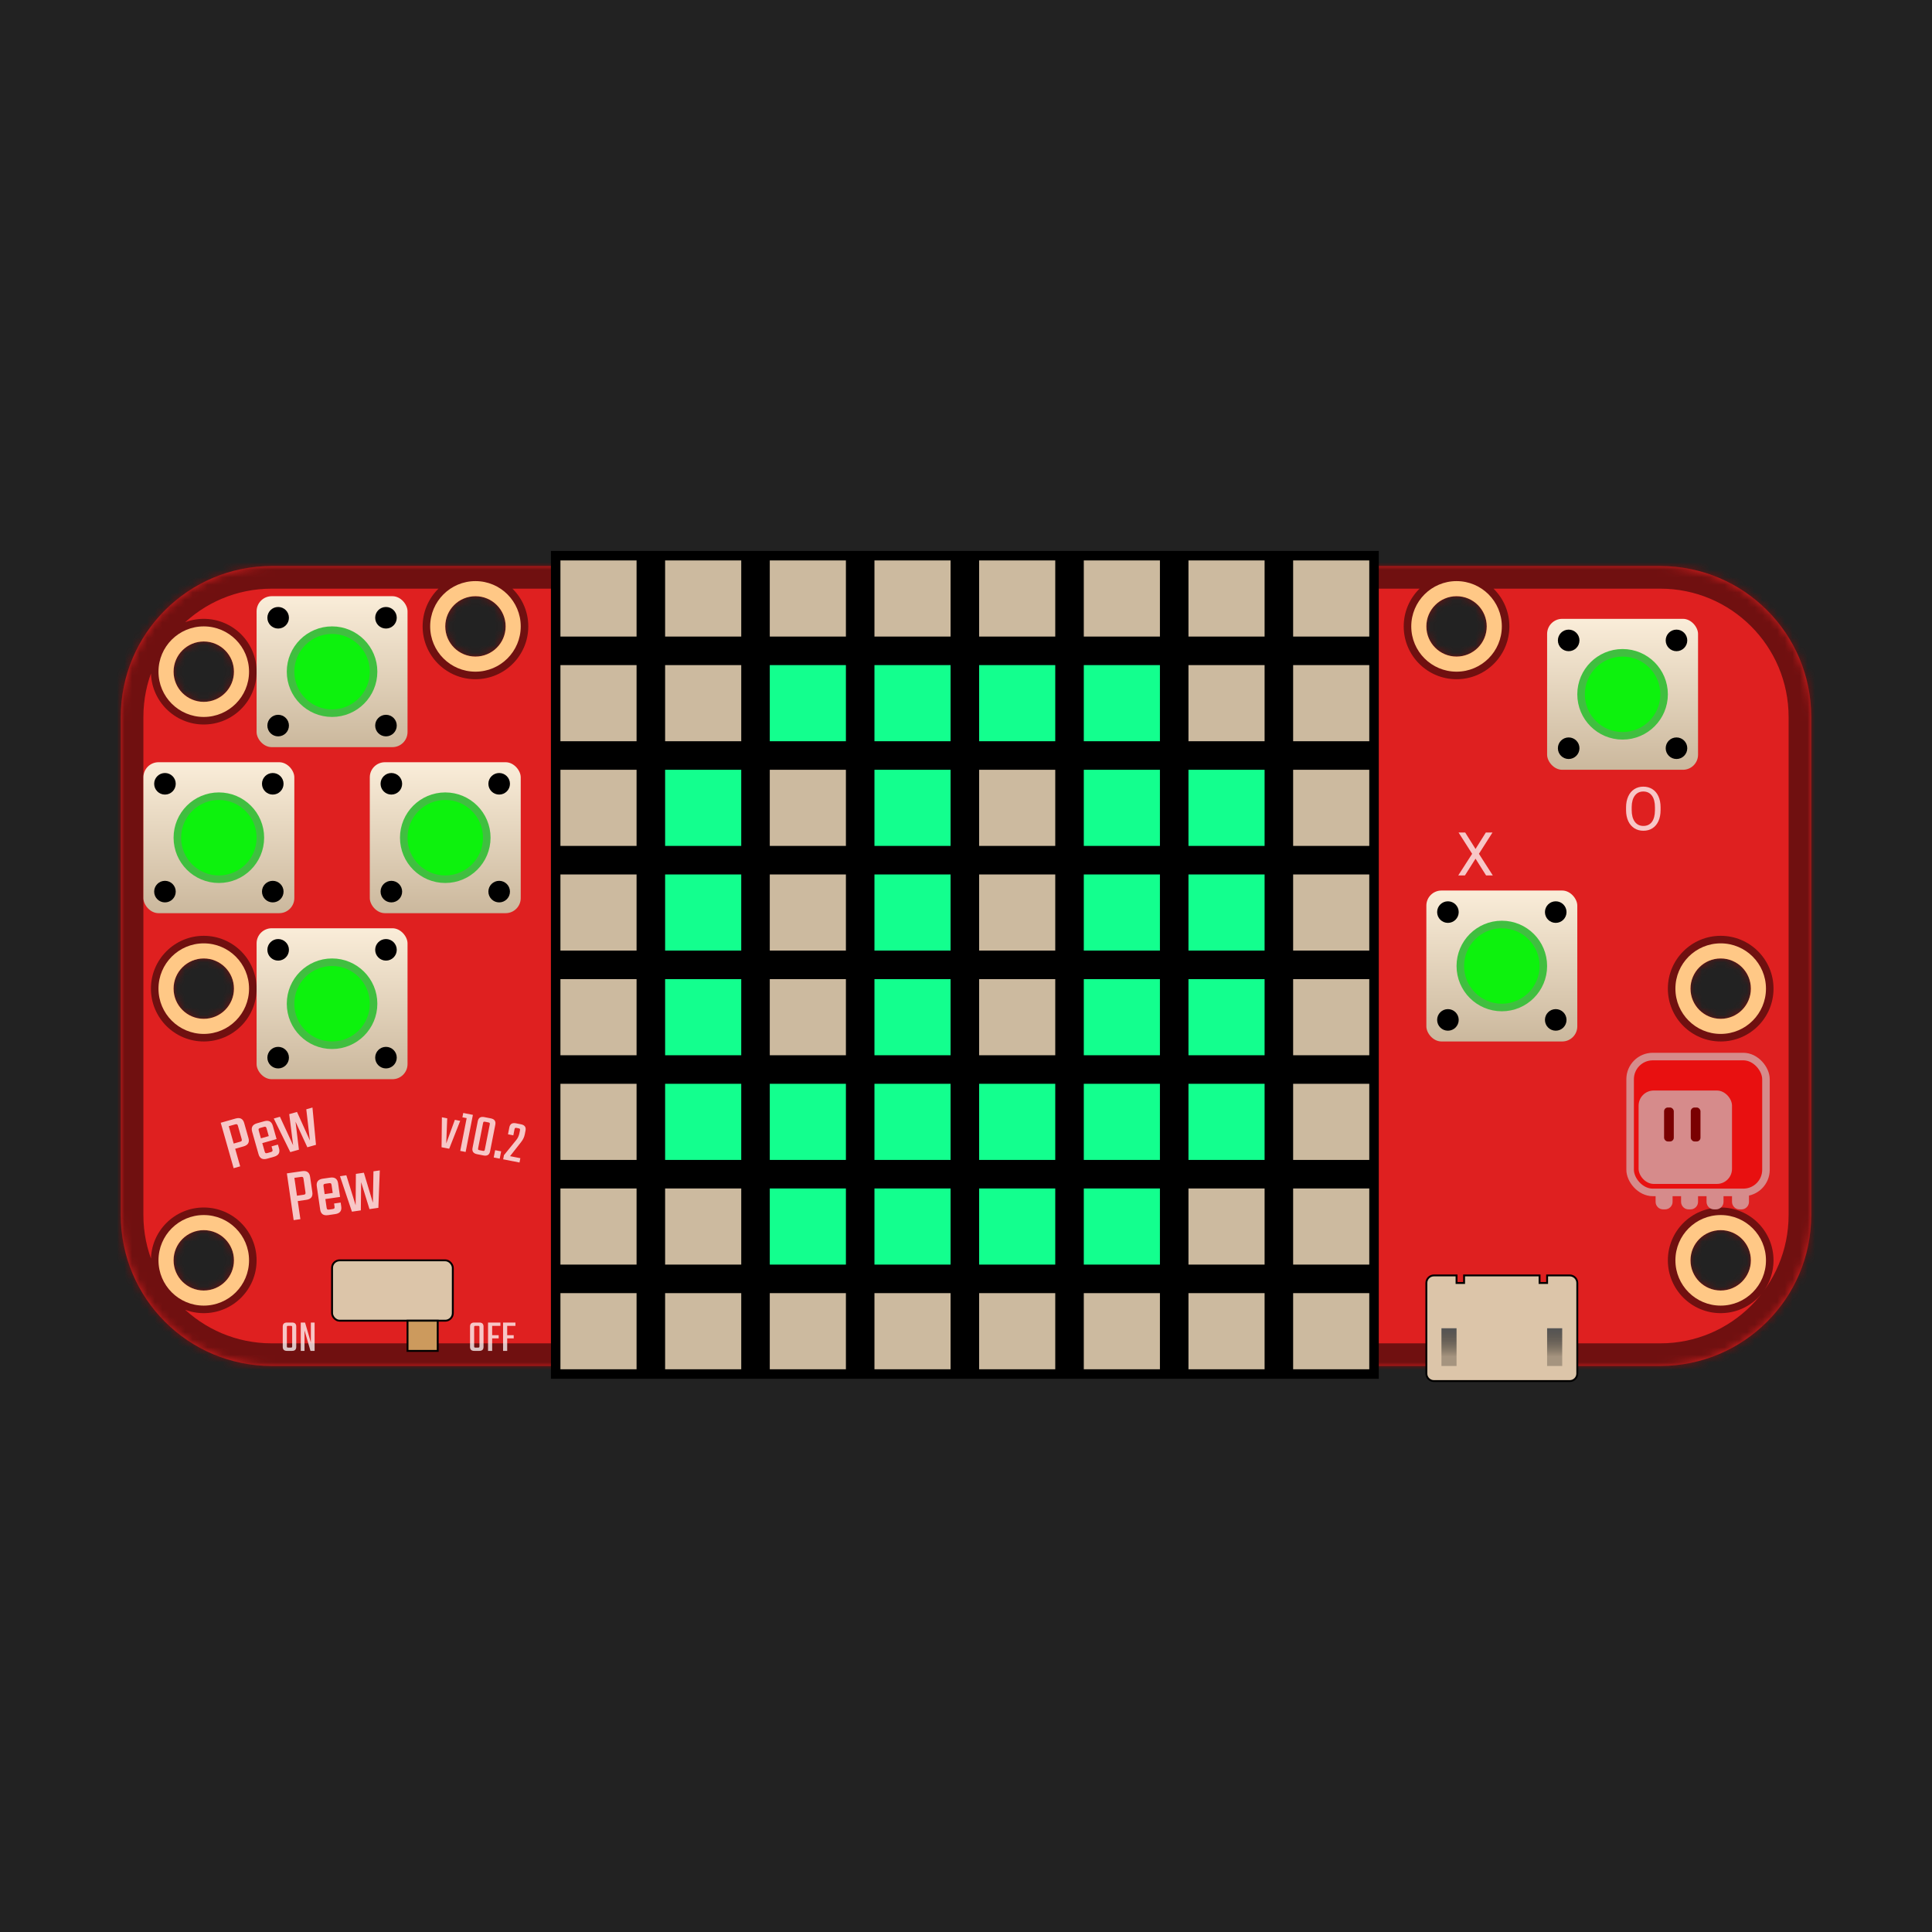 <svg fill="none" height="256" viewBox="0 0 256 256" width="256" xmlns="http://www.w3.org/2000/svg" xmlns:xlink="http://www.w3.org/1999/xlink"><filter id="a" color-interpolation-filters="sRGB" filterUnits="userSpaceOnUse" height="22.75" width="21" x="214.5" y="138.5"><feFlood flood-opacity="0" result="BackgroundImageFix"/><feColorMatrix in="SourceAlpha" type="matrix" values="0 0 0 0 0 0 0 0 0 0 0 0 0 0 0 0 0 0 127 0"/><feOffset/><feGaussianBlur stdDeviation=".5"/><feColorMatrix type="matrix" values="0 0 0 0 0 0 0 0 0 0 0 0 0 0 0 0 0 0 1 0"/><feBlend in2="BackgroundImageFix" mode="normal" result="effect1_dropShadow"/><feBlend in="SourceGraphic" in2="effect1_dropShadow" mode="normal" result="shape"/></filter><linearGradient id="b"><stop offset="0" stop-color="#555"/><stop offset="1" stop-opacity=".25"/></linearGradient><linearGradient id="c" gradientUnits="userSpaceOnUse" x1="207" x2="210.75" xlink:href="#b" y1="177" y2="177"/><linearGradient id="d" gradientUnits="userSpaceOnUse" x1="193" x2="196.75" xlink:href="#b" y1="177" y2="177"/><linearGradient id="e"><stop offset="0" stop-color="#faedd9"/><stop offset="1" stop-color="#cbb89d"/></linearGradient><linearGradient id="f" gradientUnits="userSpaceOnUse" x1="44" x2="44" xlink:href="#e" y1="123" y2="143"/><linearGradient id="g" gradientUnits="userSpaceOnUse" x1="29" x2="29" xlink:href="#e" y1="101" y2="121"/><linearGradient id="h" gradientUnits="userSpaceOnUse" x1="59" x2="59" xlink:href="#e" y1="101" y2="121"/><linearGradient id="i" gradientUnits="userSpaceOnUse" x1="215" x2="215" xlink:href="#e" y1="82" y2="102"/><linearGradient id="j" gradientUnits="userSpaceOnUse" x1="199" x2="199" xlink:href="#e" y1="118" y2="138"/><linearGradient id="k" gradientUnits="userSpaceOnUse" x1="44" x2="44" xlink:href="#e" y1="79" y2="99"/><mask id="l" fill="#fff"><path clip-rule="evenodd" d="m36 75c-11.046 0-20 8.954-20 20v66c0 11.046 8.954 20 20 20h184c11.046 0 20-8.954 20-20v-66c0-11.046-8.954-20-20-20zm157 12c2.209 0 4-1.791 4-4s-1.791-4-4-4-4 1.791-4 4 1.791 4 4 4zm-126-4c0 2.209-1.791 4-4 4s-4-1.791-4-4 1.791-4 4-4 4 1.791 4 4zm-40 10c2.209 0 4-1.791 4-4s-1.791-4-4-4-4 1.791-4 4 1.791 4 4 4zm4 38c0 2.209-1.791 4-4 4s-4-1.791-4-4 1.791-4 4-4 4 1.791 4 4zm-4 40c2.209 0 4-1.791 4-4s-1.791-4-4-4-4 1.791-4 4 1.791 4 4 4zm205-40c0 2.209-1.791 4-4 4s-4-1.791-4-4 1.791-4 4-4 4 1.791 4 4zm-4 40c2.209 0 4-1.791 4-4s-1.791-4-4-4-4 1.791-4 4 1.791 4 4 4z" fill="#fff" fill-rule="evenodd"/></mask><path d="m0 0h256v256h-256z" fill="#222"/><path clip-rule="evenodd" d="m36 75c-11.046 0-20 8.954-20 20v66c0 11.046 8.954 20 20 20h184c11.046 0 20-8.954 20-20v-66c0-11.046-8.954-20-20-20zm157 12c2.209 0 4-1.791 4-4s-1.791-4-4-4-4 1.791-4 4 1.791 4 4 4zm-126-4c0 2.209-1.791 4-4 4s-4-1.791-4-4 1.791-4 4-4 4 1.791 4 4zm-40 10c2.209 0 4-1.791 4-4s-1.791-4-4-4-4 1.791-4 4 1.791 4 4 4zm4 38c0 2.209-1.791 4-4 4s-4-1.791-4-4 1.791-4 4-4 4 1.791 4 4zm-4 40c2.209 0 4-1.791 4-4s-1.791-4-4-4-4 1.791-4 4 1.791 4 4 4zm205-40c0 2.209-1.791 4-4 4s-4-1.791-4-4 1.791-4 4-4 4 1.791 4 4zm-4 40c2.209 0 4-1.791 4-4s-1.791-4-4-4-4 1.791-4 4 1.791 4 4 4z" fill="#df2020" fill-rule="evenodd"/><path d="m19 95c0-9.389 7.611-17 17-17v-6c-12.703 0-23 10.297-23 23zm0 66v-66h-6v66zm17 17c-9.389 0-17-7.611-17-17h-6c0 12.703 10.297 23 23 23zm184 0h-184v6h184zm17-17c0 9.389-7.611 17-17 17v6c12.703 0 23-10.297 23-23zm0-66v66h6v-66zm-17-17c9.389 0 17 7.611 17 17h6c0-12.703-10.297-23-23-23zm-184 0h184v-6h-184zm158 5c0 .552-.448 1-1 1v6c3.866 0 7-3.134 7-7zm-1-1c.552 0 1 .448 1 1h6c0-3.866-3.134-7-7-7zm-1 1c0-.552.448-1 1-1v-6c-3.866 0-7 3.134-7 7zm1 1c-.552 0-1-.448-1-1h-6c0 3.866 3.134 7 7 7zm-130 6c3.866 0 7-3.134 7-7h-6c0 .552-.448 1-1 1zm-7-7c0 3.866 3.134 7 7 7v-6c-.552 0-1-.448-1-1zm7-7c-3.866 0-7 3.134-7 7h6c0-.552.448-1 1-1zm7 7c0-3.866-3.134-7-7-7v6c.552 0 1 .448 1 1zm-42 6c0 .552-.448 1-1 1v6c3.866 0 7-3.134 7-7zm-1-1c.552 0 1 .448 1 1h6c0-3.866-3.134-7-7-7zm-1 1c0-.552.448-1 1-1v-6c-3.866 0-7 3.134-7 7zm1 1c-.552 0-1-.448-1-1h-6c0 3.866 3.134 7 7 7zm0 48c3.866 0 7-3.134 7-7h-6c0 .552-.448 1-1 1zm-7-7c0 3.866 3.134 7 7 7v-6c-.552 0-1-.448-1-1zm7-7c-3.866 0-7 3.134-7 7h6c0-.552.448-1 1-1zm7 7c0-3.866-3.134-7-7-7v6c.552 0 1 .448 1 1zm-6 36c0 .552-.448 1-1 1v6c3.866 0 7-3.134 7-7zm-1-1c.552 0 1 .448 1 1h6c0-3.866-3.134-7-7-7zm-1 1c0-.552.448-1 1-1v-6c-3.866 0-7 3.134-7 7zm1 1c-.552 0-1-.448-1-1h-6c0 3.866 3.134 7 7 7zm201-30c3.866 0 7-3.134 7-7h-6c0 .552-.448 1-1 1zm-7-7c0 3.866 3.134 7 7 7v-6c-.552 0-1-.448-1-1zm7-7c-3.866 0-7 3.134-7 7h6c0-.552.448-1 1-1zm7 7c0-3.866-3.134-7-7-7v6c.552 0 1 .448 1 1zm-6 36c0 .552-.448 1-1 1v6c3.866 0 7-3.134 7-7zm-1-1c.552 0 1 .448 1 1h6c0-3.866-3.134-7-7-7zm-1 1c0-.552.448-1 1-1v-6c-3.866 0-7 3.134-7 7zm1 1c-.552 0-1-.448-1-1h-6c0 3.866 3.134 7 7 7z" fill="#701010" mask="url(#l)"/><path clip-rule="evenodd" d="m193 89c3.314 0 6-2.686 6-6s-2.686-6-6-6-6 2.686-6 6 2.686 6 6 6zm0-2c2.209 0 4-1.791 4-4s-1.791-4-4-4-4 1.791-4 4 1.791 4 4 4z" fill="#ffc886" fill-rule="evenodd"/><path clip-rule="evenodd" d="m63 89c3.314 0 6-2.686 6-6s-2.686-6-6-6-6 2.686-6 6 2.686 6 6 6zm0-2c2.209 0 4-1.791 4-4s-1.791-4-4-4-4 1.791-4 4 1.791 4 4 4z" fill="#ffc886" fill-rule="evenodd"/><path clip-rule="evenodd" d="m27 95c3.314 0 6-2.686 6-6s-2.686-6-6-6-6 2.686-6 6 2.686 6 6 6zm0-2c2.209 0 4-1.791 4-4s-1.791-4-4-4-4 1.791-4 4 1.791 4 4 4z" fill="#ffc886" fill-rule="evenodd"/><path clip-rule="evenodd" d="m27 137c3.314 0 6-2.686 6-6s-2.686-6-6-6-6 2.686-6 6 2.686 6 6 6zm0-2c2.209 0 4-1.791 4-4s-1.791-4-4-4-4 1.791-4 4 1.791 4 4 4z" fill="#ffc886" fill-rule="evenodd"/><path clip-rule="evenodd" d="m27 173c3.314 0 6-2.686 6-6s-2.686-6-6-6-6 2.686-6 6 2.686 6 6 6zm0-2c2.209 0 4-1.791 4-4s-1.791-4-4-4-4 1.791-4 4 1.791 4 4 4z" fill="#ffc886" fill-rule="evenodd"/><path clip-rule="evenodd" d="m228 137c3.314 0 6-2.686 6-6s-2.686-6-6-6-6 2.686-6 6 2.686 6 6 6zm0-2c2.209 0 4-1.791 4-4s-1.791-4-4-4-4 1.791-4 4 1.791 4 4 4z" fill="#ffc886" fill-rule="evenodd"/><path clip-rule="evenodd" d="m228 173c3.314 0 6-2.686 6-6s-2.686-6-6-6-6 2.686-6 6 2.686 6 6 6zm0-2c2.209 0 4-1.791 4-4s-1.791-4-4-4-4 1.791-4 4 1.791 4 4 4z" fill="#ffc886" fill-rule="evenodd"/><rect fill="#dcc5a9" height="8" rx="1" stroke="#000" stroke-width=".25" width="16" x="44" y="167"/><path d="m54 175h4v4h-4z" fill="#cc9a5d" stroke="#000" stroke-width=".25"/><path d="m38.03 175.244h.666c.372 0 .558.176.558.528v2.7c0 .352-.186.528-.558.528h-.666c-.376 0-.564-.176-.564-.528v-2.7c0-.352.188-.528.564-.528zm.684 3.144v-2.532c0-.072-.012-.118-.036-.138-.024-.024-.072-.036-.144-.036h-.348c-.072 0-.12.012-.144.036-.02.02-.03.066-.03.138v2.532c0 .072.01.12.03.144.024.02.072.03.144.03h.348c.072 0 .12-.01.144-.03.024-.024.036-.072.036-.144zm2.475-3.144h.498v3.756h-.546l-.792-2.712v2.712h-.498v-3.756h.57l.768 2.634z" fill="#fff" fill-opacity=".75"/><path d="m62.846 175.244h.666c.372 0 .558.176.558.528v2.7c0 .352-.186.528-.558.528h-.666c-.376 0-.564-.176-.564-.528v-2.7c0-.352.188-.528.564-.528zm.684 3.144v-2.532c0-.072-.012-.118-.036-.138-.024-.024-.072-.036-.144-.036h-.348c-.072 0-.12.012-.144.036-.02.02-.03.066-.03.138v2.532c0 .072.01.12.03.144.024.02.072.03.144.03h.348c.072 0 .12-.01.144-.03.024-.024.036-.072.036-.144zm2.776-2.706h-1.092v1.236h.864v.426h-.864v1.656h-.546v-3.756h1.638zm1.992 0h-1.092v1.236h.864v.426h-.864v1.656h-.546v-3.756h1.638z" fill="#fff" fill-opacity=".75"/><path d="m73 73h109.696v109.696h-109.696z" fill="#000"/><g fill="#ccba9f"><path d="m74.261 74.261h10.087v10.087h-10.087z"/><path d="m88.131 74.261h10.087v10.087h-10.087z"/><path d="m102 74.261h10.087v10.087h-10.087z"/><path d="m115.87 74.261h10.087v10.087h-10.087z"/><path d="m129.739 74.261h10.087v10.087h-10.087z"/><path d="m143.609 74.261h10.087v10.087h-10.087z"/><path d="m157.478 74.261h10.087v10.087h-10.087z"/><path d="m171.348 74.261h10.087v10.087h-10.087z"/><path d="m74.261 88.13h10.087v10.087h-10.087z"/><path d="m88.131 88.13h10.087v10.087h-10.087z"/><path d="m157.478 88.13h10.087v10.087h-10.087z"/><path d="m171.348 88.13h10.087v10.087h-10.087z"/><path d="m74.261 102h10.087v10.087h-10.087z"/><path d="m102 102h10.087v10.087h-10.087z"/><path d="m129.739 102h10.087v10.087h-10.087z"/><path d="m171.348 102h10.087v10.087h-10.087z"/><path d="m74.261 115.87h10.087v10.087h-10.087z"/><path d="m102 115.87h10.087v10.087h-10.087z"/><path d="m129.739 115.87h10.087v10.087h-10.087z"/><path d="m171.348 115.87h10.087v10.087h-10.087z"/><path d="m74.261 129.739h10.087v10.087h-10.087z"/><path d="m102 129.739h10.087v10.087h-10.087z"/><path d="m129.739 129.739h10.087v10.087h-10.087z"/><path d="m171.348 129.739h10.087v10.087h-10.087z"/><path d="m74.261 143.609h10.087v10.087h-10.087z"/><path d="m171.348 143.609h10.087v10.087h-10.087z"/><path d="m74.261 157.478h10.087v10.087h-10.087z"/><path d="m88.131 157.478h10.087v10.087h-10.087z"/><path d="m157.478 157.478h10.087v10.087h-10.087z"/><path d="m171.348 157.478h10.087v10.087h-10.087z"/><path d="m74.261 171.348h10.087v10.087h-10.087z"/><path d="m88.131 171.348h10.087v10.087h-10.087z"/><path d="m102 171.348h10.087v10.087h-10.087z"/><path d="m115.87 171.348h10.087v10.087h-10.087z"/><path d="m129.739 171.348h10.087v10.087h-10.087z"/><path d="m143.609 171.348h10.087v10.087h-10.087z"/><path d="m157.478 171.348h10.087v10.087h-10.087z"/><path d="m171.348 171.348h10.087v10.087h-10.087z"/></g><path d="m102 88.13h10.087v10.087h-10.087z" fill="#13ff8e"/><path d="m115.87 88.13h10.087v10.087h-10.087z" fill="#13ff8e"/><path d="m129.739 88.13h10.087v10.087h-10.087z" fill="#13ff8e"/><path d="m143.609 88.13h10.087v10.087h-10.087z" fill="#13ff8e"/><path d="m88.131 102h10.087v10.087h-10.087z" fill="#13ff8e"/><path d="m115.87 102h10.087v10.087h-10.087z" fill="#13ff8e"/><path d="m143.609 102h10.087v10.087h-10.087z" fill="#13ff8e"/><path d="m157.478 102h10.087v10.087h-10.087z" fill="#13ff8e"/><path d="m88.131 115.87h10.087v10.087h-10.087z" fill="#13ff8e"/><path d="m115.87 115.87h10.087v10.087h-10.087z" fill="#13ff8e"/><path d="m143.609 115.87h10.087v10.087h-10.087z" fill="#13ff8e"/><path d="m157.478 115.87h10.087v10.087h-10.087z" fill="#13ff8e"/><path d="m88.131 129.739h10.087v10.087h-10.087z" fill="#13ff8e"/><path d="m115.87 129.739h10.087v10.087h-10.087z" fill="#13ff8e"/><path d="m143.609 129.739h10.087v10.087h-10.087z" fill="#13ff8e"/><path d="m157.478 129.739h10.087v10.087h-10.087z" fill="#13ff8e"/><path d="m88.131 143.609h10.087v10.087h-10.087z" fill="#13ff8e"/><path d="m102 143.609h10.087v10.087h-10.087z" fill="#13ff8e"/><path d="m115.87 143.609h10.087v10.087h-10.087z" fill="#13ff8e"/><path d="m129.739 143.609h10.087v10.087h-10.087z" fill="#13ff8e"/><path d="m143.609 143.609h10.087v10.087h-10.087z" fill="#13ff8e"/><path d="m157.478 143.609h10.087v10.087h-10.087z" fill="#13ff8e"/><path d="m102 157.478h10.087v10.087h-10.087z" fill="#13ff8e"/><path d="m115.87 157.478h10.087v10.087h-10.087z" fill="#13ff8e"/><path d="m129.739 157.478h10.087v10.087h-10.087z" fill="#13ff8e"/><path d="m143.609 157.478h10.087v10.087h-10.087z" fill="#13ff8e"/><path clip-rule="evenodd" d="m208 169c.552 0 1 .448 1 1v12c0 .552-.448 1-1 1h-18c-.552 0-1-.448-1-1v-12c0-.552.448-1 1-1h3v1h1v-1h10v1h1v-1z" fill="#dcc5a9" fill-rule="evenodd"/><path d="m193 169h.125v-.125h-.125zm0 1h-.125v.125h.125zm1 0v.125h.125v-.125zm0-1v-.125h-.125v.125zm10 0h.125v-.125h-.125zm0 1h-.125v.125h.125zm1 0v.125h.125v-.125zm0-1v-.125h-.125v.125zm4.125 1c0-.621-.504-1.125-1.125-1.125v.25c.483 0 .875.392.875.875zm0 12v-12h-.25v12zm-1.125 1.125c.621 0 1.125-.504 1.125-1.125h-.25c0 .483-.392.875-.875.875zm-18 0h18v-.25h-18zm-1.125-1.125c0 .621.504 1.125 1.125 1.125v-.25c-.483 0-.875-.392-.875-.875zm0-12v12h.25v-12zm1.125-1.125c-.621 0-1.125.504-1.125 1.125h.25c0-.483.392-.875.875-.875zm3 0h-3v.25h3zm.125 1.125v-1h-.25v1zm.875-.125h-1v.25h1zm-.125-.875v1h.25v-1zm10.125-.125h-10v.25h10zm.125 1.125v-1h-.25v1zm.875-.125h-1v.25h1zm-.125-.875v1h.25v-1zm3.125-.125h-3v.25h3z" fill="#000"/><path d="m207 176h5v2h-5z" fill="url(#c)" transform="matrix(0 1 -1 0 383 -31)"/><path d="m193 176h5v2h-5z" fill="url(#d)" transform="matrix(0 1 -1 0 369 -17)"/><path d="m29.248 148.771 1.972-.56c.596-.169.975.028 1.135.593l.568 2.001c.16.564-.058.931-.654 1.1l-1.106.314.661 2.328-.866.246zm2.771 2.145-.491-1.732c-.033-.115-.073-.184-.121-.205-.049-.027-.132-.025-.247.008l-.847.24.653 2.299.847-.24c.115-.033.187-.074.214-.123.028-.05.025-.132-.008-.247zm2.04-2.076.943-.268c.603-.171.985.029 1.147.599l.5 1.761-1.895.538.317 1.116c.031.109.071.177.12.205.049.027.132.025.247-.008l.443-.126c.116-.033.187-.074.214-.123.028-.049.025-.132-.008-.247l-.109-.385.847-.24.145.509c.16.565-.058.932-.654 1.101l-.923.262c-.596.169-.975-.028-1.135-.592l-.849-2.992c-.162-.571.055-.941.652-1.11zm.514 1.995 1.039-.295-.289-1.02c-.031-.109-.071-.177-.12-.205-.043-.029-.122-.027-.238.006l-.471.133c-.115.033-.187.074-.214.124-.028.049-.026.128.005.237zm6.011-3.848.818-.232.467 4.94-1.145.325-1.566-3.391.45 3.708-1.145.325-2.189-4.451.818-.233 1.748 3.777-.516-4.126 1.029-.292 1.709 3.787z" fill="#fff" fill-opacity=".75"/><path d="m38.011 155.479 2.029-.294c.614-.09.963.156 1.047.737l.299 2.058c.084.581-.18.915-.794 1.005l-1.138.165.348 2.395-.891.129zm2.464 2.492-.259-1.781c-.017-.119-.048-.192-.092-.219-.045-.034-.127-.043-.246-.025l-.871.126.344 2.365.871-.126c.119-.017.195-.049.229-.094s.042-.127.025-.246zm2.296-1.789.97-.141c.62-.09.973.158 1.058.746l.263 1.811-1.95.283.167 1.148c.016.112.047.185.092.219s.127.042.246.025l.455-.066c.119-.018.195-.049.229-.094.034-.046.042-.128.025-.246l-.058-.396.871-.127.076.525c.084.58-.18.915-.794 1.004l-.95.138c-.614.089-.963-.156-1.047-.737l-.447-3.077c-.085-.588.179-.926.792-1.015zm.247 2.046 1.069-.156-.152-1.049c-.016-.112-.047-.185-.092-.218-.039-.035-.117-.044-.236-.027l-.485.071c-.119.017-.195.048-.229.094-.034.045-.043.124-.026.236zm6.466-3.022.841-.122-.189 4.959-1.178.171-1.105-3.568-.043 3.735-1.178.171-1.583-4.701.841-.123 1.234 3.974.032-4.158 1.059-.154 1.195 3.98z" fill="#fff" fill-opacity=".75"/><path d="m59.259 148.183-.132 3.333 1.145-3.135.707.139-1.458 3.692-1.013-.198.045-3.97zm3.403-.458-.964 4.915-.714-.141.851-4.341-.565-.111.112-.573zm1.583 4.582.65-3.313c.018-.094.015-.157-.012-.189-.025-.038-.085-.066-.179-.084l-.424-.083c-.094-.019-.16-.016-.198.01-.031.021-.056.078-.075.173l-.65 3.312c-.018.095-.018.16.002.197.026.032.087.057.181.076l.424.083c.094.018.16.018.196-.002.038-.026.066-.085.084-.18zm1.386-3.282-.693 3.532c-.09.461-.379.644-.866.548l-.856-.168c-.492-.096-.693-.375-.603-.835l.693-3.533c.09-.461.381-.643.873-.546l.856.168c.487.095.685.373.595.834zm-.211 4.344.189-.965.793.155-.189.966zm2.754-3.731-.157.8-.707-.138.179-.911c.09-.46.379-.643.866-.548l.675.133c.492.096.693.375.603.835l-.097.495c-.072.366-.234.707-.486 1.022l-1.468 1.872 1.366.268-.112.573-2.167-.425.108-.549 1.645-2.026c.201-.248.336-.548.405-.899l.071-.361c.018-.094.015-.157-.012-.19-.02-.036-.08-.064-.179-.084l-.251-.049c-.094-.018-.16-.015-.198.01-.036.02-.064.077-.083.172z" fill="#fff" fill-opacity=".75"/><path d="m195.516 112.492 1.363-2.18h.883l-1.797 2.821 1.84 2.867h-.891l-1.398-2.219-1.407 2.219h-.886l1.843-2.867-1.8-2.821h.879z" fill="#fff" fill-opacity=".75"/><path d="m220.035 107.34c0 .557-.094 1.044-.281 1.461-.188.414-.453.73-.797.949s-.745.328-1.203.328c-.448 0-.845-.109-1.192-.328-.346-.221-.615-.535-.808-.941-.19-.409-.288-.882-.293-1.418v-.411c0-.546.095-1.029.285-1.449.19-.419.458-.739.805-.961.349-.224.747-.336 1.195-.336.456 0 .857.111 1.203.332.349.219.617.538.805.957.187.417.281.903.281 1.457zm-.746-.367c0-.675-.135-1.192-.406-1.551-.271-.362-.65-.543-1.137-.543-.474 0-.848.181-1.121.543-.271.359-.41.859-.418 1.5v.418c0 .653.137 1.168.41 1.543.276.372.655.558 1.137.558.484 0 .859-.175 1.125-.527.266-.354.402-.861.41-1.519z" fill="#fff" fill-opacity=".75"/><g filter="url(#a)"><rect fill="#f20000" fill-opacity=".5" height="18" rx="3" stroke="#d68b8b" width="18" x="216" y="140"/><rect fill="#d68b8b" height="12.375" rx="2" width="12.375" x="217.125" y="144.5"/><rect fill="#7a0001" height="4.5" rx=".5" width="1.286" x="220.5" y="146.75"/><rect fill="#7a0001" height="4.5" rx=".5" width="1.286" x="224.036" y="146.75"/><g fill="#d68b8b"><path d="m219.375 158h2.25v1.25c0 .552-.448 1-1 1h-.25c-.552 0-1-.448-1-1z"/><path d="m222.75 158h2.25v1.25c0 .552-.448 1-1 1h-.25c-.552 0-1-.448-1-1z"/><path d="m226.125 158h2.25v1.25c0 .552-.448 1-1 1h-.25c-.552 0-1-.448-1-1z"/><path d="m229.5 158h2.25v1.25c0 .552-.448 1-1 1h-.25c-.552 0-1-.448-1-1z"/></g></g><rect fill="url(#f)" height="20" rx="2" width="20" x="34" y="123"/><ellipse cx="36.857" cy="140.143" fill="#000" rx="1.429" ry="1.429"/><circle cx="51.143" cy="140.143" fill="#000" r="1.429"/><circle cx="36.857" cy="125.857" fill="#000" r="1.429"/><ellipse cx="51.143" cy="125.857" fill="#000" rx="1.429" ry="1.429"/><circle cx="44" cy="133" fill="#0df20d" r="5.5" stroke="#40bf40"/><rect fill="url(#g)" height="20" rx="2" width="20" x="19" y="101"/><ellipse cx="21.857" cy="118.143" fill="#000" rx="1.429" ry="1.429"/><circle cx="36.143" cy="118.143" fill="#000" r="1.429"/><circle cx="21.857" cy="103.857" fill="#000" r="1.429"/><ellipse cx="36.143" cy="103.857" fill="#000" rx="1.429" ry="1.429"/><circle cx="29" cy="111" fill="#0df20d" r="5.5" stroke="#40bf40"/><rect fill="url(#h)" height="20" rx="2" width="20" x="49" y="101"/><ellipse cx="51.857" cy="118.143" fill="#000" rx="1.429" ry="1.429"/><circle cx="66.143" cy="118.143" fill="#000" r="1.429"/><circle cx="51.857" cy="103.857" fill="#000" r="1.429"/><ellipse cx="66.143" cy="103.857" fill="#000" rx="1.429" ry="1.429"/><circle cx="59" cy="111" fill="#0df20d" r="5.5" stroke="#40bf40"/><rect fill="url(#i)" height="20" rx="2" width="20" x="205" y="82"/><ellipse cx="207.857" cy="99.143" fill="#000" rx="1.429" ry="1.429"/><circle cx="222.143" cy="99.143" fill="#000" r="1.429"/><circle cx="207.857" cy="84.857" fill="#000" r="1.429"/><ellipse cx="222.143" cy="84.857" fill="#000" rx="1.429" ry="1.429"/><circle cx="215" cy="92" fill="#0df20d" r="5.5" stroke="#40bf40"/><rect fill="url(#j)" height="20" rx="2" width="20" x="189" y="118"/><ellipse cx="191.857" cy="135.143" fill="#000" rx="1.429" ry="1.429"/><circle cx="206.143" cy="135.143" fill="#000" r="1.429"/><circle cx="191.857" cy="120.857" fill="#000" r="1.429"/><ellipse cx="206.143" cy="120.857" fill="#000" rx="1.429" ry="1.429"/><circle cx="199" cy="128" fill="#0df20d" r="5.5" stroke="#40bf40"/><rect fill="url(#k)" height="20" rx="2" width="20" x="34" y="79"/><ellipse cx="36.857" cy="96.143" fill="#000" rx="1.429" ry="1.429"/><circle cx="51.143" cy="96.143" fill="#000" r="1.429"/><circle cx="36.857" cy="81.857" fill="#000" r="1.429"/><ellipse cx="51.143" cy="81.857" fill="#000" rx="1.429" ry="1.429"/><circle cx="44" cy="89" fill="#0df20d" r="5.5" stroke="#40bf40"/></svg>